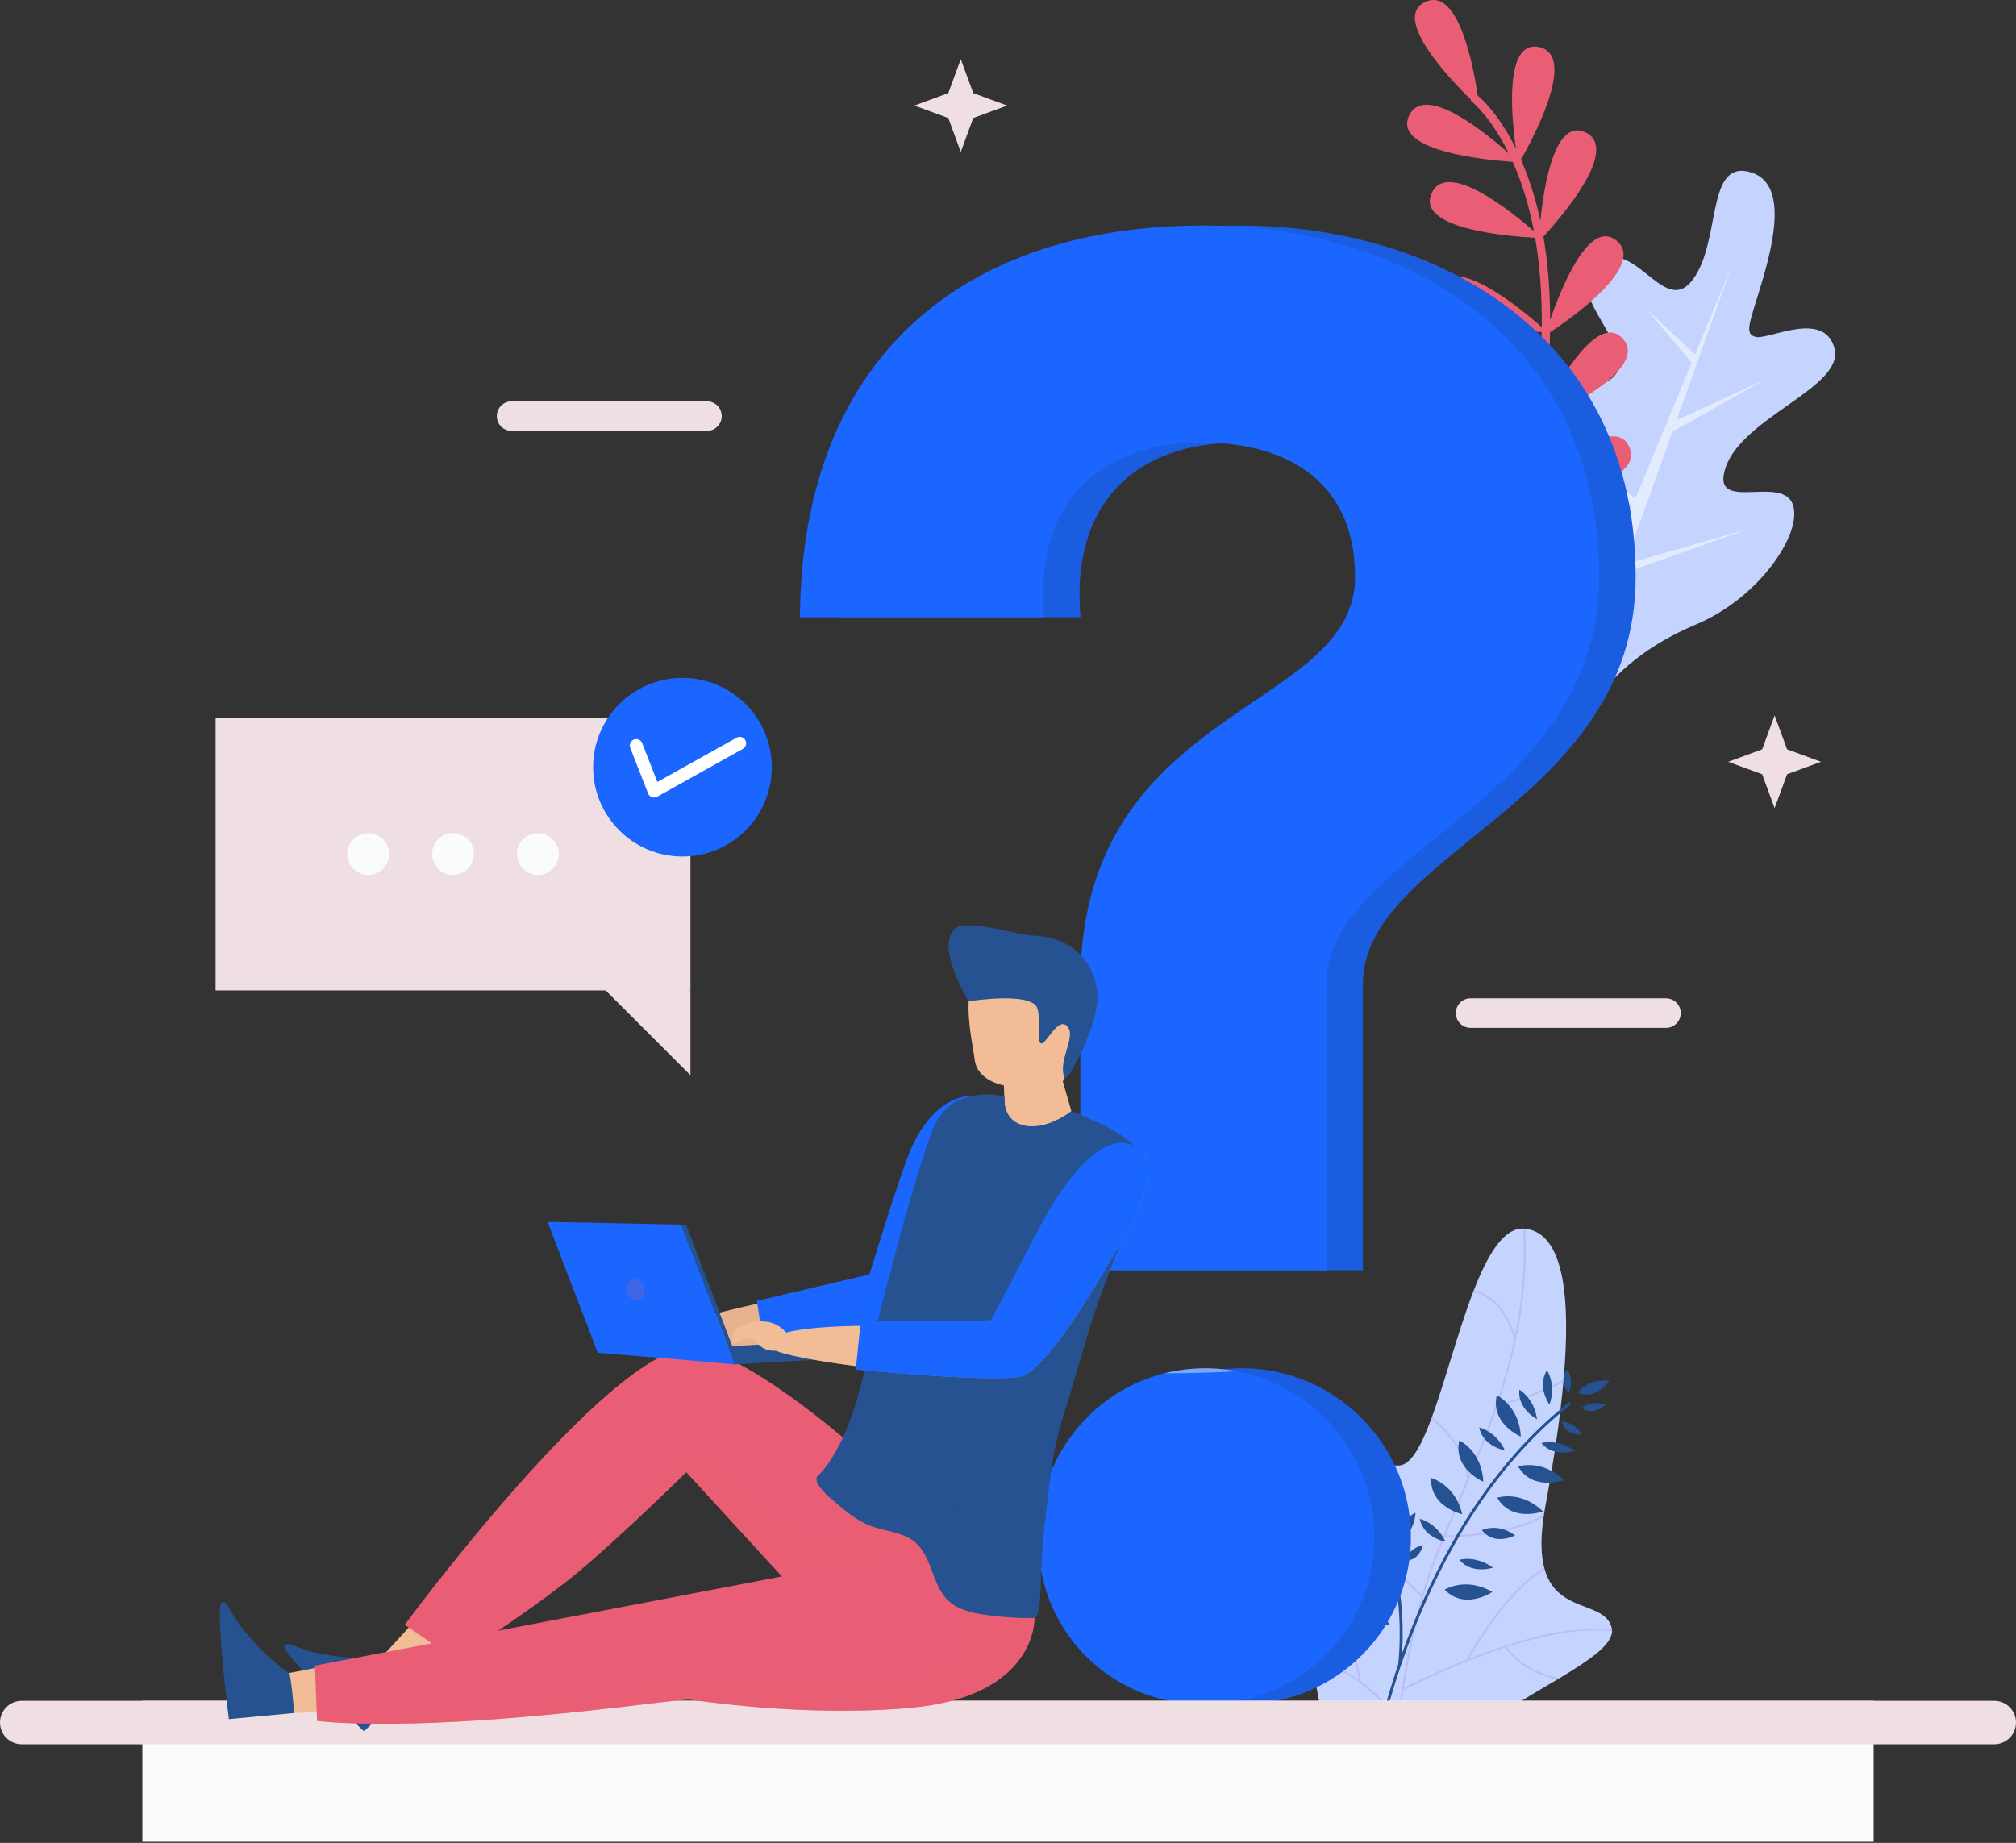 <svg width="432" height="395" viewBox="0 0 432 395" fill="none" xmlns="http://www.w3.org/2000/svg">
<rect x="0" y="0" width="432" height="395" fill="#333333" stroke="none"/>
<g clip-path="url(#clip0)">
<path d="M345.446 349.627C345.381 352.591 340.397 355.957 334.243 359.651C334.071 359.756 333.899 359.861 333.721 359.96C330.095 362.128 326.107 364.41 322.495 366.795C322.328 366.905 322.161 367.015 321.994 367.126C320.586 368.068 319.247 369.029 318.012 369.998C317.893 370.094 317.779 370.19 317.66 370.286C313.948 373.273 311.312 376.403 311.053 379.656C310.559 385.92 304.535 392.417 297.895 390.909C297.77 390.878 297.639 390.848 297.509 390.806C291.176 389.077 284.38 379.955 281.335 356.37C281.335 356.37 281.235 356.056 281.05 355.47C281.007 355.331 280.96 355.177 280.913 355.007C279.955 351.907 277.573 343.906 275.539 334.952C275.489 334.729 275.439 334.501 275.388 334.272C274.194 328.962 273.143 323.356 272.59 318.273C272.574 318.114 272.559 317.956 272.543 317.797C271.695 309.484 272.239 302.648 275.808 300.92C276.376 300.644 276.931 300.442 277.463 300.297C277.596 300.259 277.729 300.227 277.856 300.205C282.624 299.167 286.072 303.089 289.473 307.031C289.514 307.075 289.549 307.113 289.585 307.156C289.697 307.281 289.803 307.406 289.915 307.531C292.921 311.006 295.937 314.334 299.828 314.114C302.346 313.974 304.551 309.902 306.704 304.127C306.751 303.997 306.797 303.867 306.844 303.737C309.691 295.988 312.443 285.328 315.682 276.902C315.734 276.783 315.78 276.658 315.826 276.538C318.801 268.904 322.189 263.198 326.432 263.322C326.569 263.327 326.7 263.336 326.837 263.352L326.858 263.353C335.328 264.37 336.55 278.713 335.051 295.724C335.035 295.882 335.024 296.039 335.009 296.197C334.221 304.896 332.731 314.262 331.145 322.886C331.035 323.488 330.936 324.07 330.848 324.636C330.821 324.804 330.794 324.971 330.773 325.134C330.077 329.926 330.226 333.425 330.906 336.036C330.944 336.169 330.981 336.302 331.014 336.43C333.789 345.873 343.908 343.057 345.372 348.941C345.395 349.037 345.413 349.132 345.425 349.233C345.444 349.364 345.451 349.496 345.446 349.627Z" fill="#C5D4FF"/>
<path opacity="0.5" d="M322.84 353.022C323.656 354.135 327.222 358.468 334.243 359.651C334.071 359.756 333.899 359.861 333.721 359.96C326.643 358.601 323.124 354.112 322.446 353.151C319.686 354.047 317.018 355.026 314.555 356.006C314.533 356.047 314.516 356.073 314.516 356.079L314.449 356.045C306.863 359.063 301.229 362.021 300.751 362.274C299.972 367.338 299.387 372.25 298.957 376.656C299.719 376.092 301.809 374.604 304.479 373.13C305.488 371.668 310.679 365.175 322.496 366.796C322.329 366.906 322.162 367.016 321.995 367.127C312.019 365.916 307 370.619 305.311 372.69C309.196 370.652 314.276 368.939 318.013 370C317.894 370.096 317.78 370.192 317.661 370.288C313.835 369.209 308.668 371.313 304.726 373.476C304.67 373.558 304.637 373.615 304.631 373.62L304.548 373.57C301.368 375.332 299.032 377.091 298.902 377.187C298.351 382.954 298.054 387.807 297.895 390.911C297.77 390.88 297.639 390.85 297.509 390.808C297.731 386.321 298.254 378.287 299.4 369.12L299.282 369.174C299.232 369.083 294.49 359.847 281.05 355.472C281.007 355.333 280.96 355.179 280.913 355.009C285.114 356.349 288.483 358.161 291.143 360.033C289.787 349.316 279.921 339.04 275.54 334.954C275.49 334.731 275.44 334.503 275.389 334.274C279.599 338.138 290.355 349.019 291.586 360.348C296.465 363.893 298.826 367.583 299.458 368.674C300.54 360.138 302.166 350.661 304.607 342.171L304.585 342.202C304.467 342.098 299.203 337.47 293.34 330.646L293.261 330.659C293.261 330.654 293.253 330.601 293.244 330.532C290.817 327.704 288.297 324.503 285.995 321.094L286.004 321.295C285.983 321.3 285.524 321.31 284.761 321.284C282.382 321.203 277.039 320.735 272.592 318.275C272.576 318.116 272.561 317.958 272.545 317.799C277.95 320.903 284.874 320.919 285.87 320.906C281.508 314.407 277.973 307.162 277.464 300.299C277.597 300.261 277.73 300.229 277.857 300.207C278.586 310.47 286.198 321.623 293.147 329.817C292.685 326.376 290.838 312.749 289.474 307.033C289.515 307.077 289.55 307.115 289.586 307.158C289.698 307.283 289.804 307.408 289.916 307.533C291.381 313.69 293.351 328.328 293.619 330.371C299.011 336.642 303.892 341.056 304.721 341.79C305.491 339.155 306.337 336.618 307.272 334.237C308.877 330.15 310.614 326.031 312.3 322.052C312.965 320.478 313.631 318.894 314.296 317.309C314.441 311.381 309.602 306.509 306.706 304.129C306.753 303.999 306.799 303.869 306.846 303.739C309.64 306.011 314.34 310.656 314.675 316.4C318.563 307.043 322.259 297.426 324.464 287.032C324.265 286.229 322.125 278.242 315.684 276.904C315.736 276.785 315.782 276.66 315.828 276.54C321.52 277.752 323.937 283.952 324.64 286.2C326.109 279.005 326.847 271.437 326.434 263.324C326.571 263.329 326.702 263.338 326.839 263.354C327.53 277.194 324.887 289.455 321.01 300.957C322.54 300.588 329.562 298.799 335.053 295.725C335.037 295.883 335.026 296.04 335.011 296.198C329.109 299.437 321.607 301.23 320.864 301.4C319.001 306.869 316.87 312.171 314.689 317.392C314.688 317.434 314.692 317.471 314.69 317.513L314.638 317.511C313.983 319.08 313.324 320.644 312.664 322.207C311.707 324.466 310.737 326.773 309.778 329.095C311.759 329.094 323.707 328.876 330.85 324.636C330.823 324.804 330.796 324.971 330.775 325.134C323.278 329.404 310.992 329.489 309.617 329.49C308.945 331.116 308.278 332.753 307.642 334.381C304.468 342.456 302.3 352.362 300.829 361.791C302.095 361.128 307.378 358.437 314.28 355.696C315.242 353.911 322.533 340.882 330.909 336.036C330.947 336.169 330.984 336.302 331.017 336.43C323.247 340.986 316.418 352.666 314.858 355.469C324.173 351.804 336.265 348.16 345.428 349.233C345.45 349.365 345.456 349.497 345.451 349.629C338.75 348.824 330.453 350.584 322.84 353.022Z" fill="url(#paint0_linear)"/>
<path d="M309.761 330.445C307.776 326.271 304.24 325.54 304.24 325.54C305.067 329.639 309.761 330.445 309.761 330.445ZM301.082 334.472C304.19 334.603 304.939 331.154 304.939 331.154C301.74 331.897 301.082 334.472 301.082 334.472ZM313.328 324.551C311.844 318.118 306.668 316.79 306.668 316.79C306.396 323.037 313.328 324.551 313.328 324.551ZM286.463 320.344C282.078 318.744 279.296 321.3 279.296 321.3C282.894 323.869 286.463 320.344 286.463 320.344ZM298.953 318.307C295.289 321.199 296.004 324.908 296.004 324.908C300.079 323.196 298.953 318.307 298.953 318.307ZM303.318 324.235C299.523 325.994 299.832 330.745 299.832 330.745C303.43 327.844 303.318 324.235 303.318 324.235ZM291.707 315.878C289.839 318.58 291.086 320.928 291.086 320.928C293.474 318.934 291.707 315.878 291.707 315.878ZM335.801 293.514C333.832 295.923 336.144 298.59 336.144 298.59C337.468 295.585 335.801 293.514 335.801 293.514ZM344.847 295.955C340.214 295.385 338.08 298.502 338.08 298.502C342.164 300.194 344.847 295.955 344.847 295.955ZM331.495 293.701C329.234 297.219 332.041 301.066 332.041 301.066C333.524 296.688 331.495 293.701 331.495 293.701ZM317.851 317.58C317.561 310.985 312.714 308.737 312.714 308.737C311.31 314.831 317.851 317.58 317.851 317.58ZM322.494 310.874C320.509 306.7 316.973 305.969 316.973 305.969C317.801 310.068 322.494 310.874 322.494 310.874ZM329.366 304.19C328.723 299.613 325.569 297.856 325.569 297.856C325.13 302.015 329.366 304.19 329.366 304.19ZM325.885 307.917C325.595 301.322 320.747 299.074 320.747 299.074C319.344 305.167 325.885 307.917 325.885 307.917ZM319.92 336.003C316.182 333.284 312.727 334.331 312.727 334.331C315.412 337.538 319.92 336.003 319.92 336.003ZM317.54 327.963C320.254 331.452 324.681 329.093 324.681 329.093C320.936 326.308 317.54 327.963 317.54 327.963ZM330.288 309.302C332.973 312.508 337.481 310.974 337.481 310.974C333.744 308.255 330.288 309.302 330.288 309.302ZM320.827 321.018C323.979 326.418 330.628 323.939 330.628 323.939C325.898 319.334 320.827 321.018 320.827 321.018ZM325.309 314.315C328.461 319.715 335.109 317.236 335.109 317.236C330.379 312.631 325.309 314.315 325.309 314.315ZM290.398 325.092C285.759 324.578 283.663 327.721 283.663 327.721C287.767 329.363 290.398 325.092 290.398 325.092ZM338.944 301.776C341.477 303.581 343.986 301.099 343.986 301.099C340.9 299.976 338.944 301.776 338.944 301.776ZM334.68 304.702C335.403 307.728 338.925 307.506 338.925 307.506C337.337 304.631 334.68 304.702 334.68 304.702ZM289.594 337.121C293.698 338.763 296.329 334.492 296.329 334.492C291.69 333.979 289.594 337.121 289.594 337.121ZM309.567 340.727C313.92 345.216 319.782 341.218 319.782 341.218C314.087 337.878 309.567 340.727 309.567 340.727ZM290.06 341.049C293.374 343.975 297.287 340.837 297.287 340.837C293.091 338.794 290.06 341.049 290.06 341.049ZM293.472 329.232C290.3 328.378 288.506 330.339 288.506 330.339C291.184 331.921 293.472 329.232 293.472 329.232ZM297.819 348.16C293.621 343.065 288.396 344.185 288.396 344.185C290.94 349.898 297.819 348.16 297.819 348.16ZM336.696 300.979L336.318 300.494C318.82 314.126 308.27 334.338 302.501 348.893C301.756 350.773 301.071 352.608 300.439 354.385C300.615 351.538 300.73 346.658 300.021 341.465C298.552 330.712 294.228 323.517 287.513 320.66L287.272 321.227C302.445 327.684 299.874 354.465 299.628 356.72C295.58 368.661 294.106 377.391 294.089 377.496L294.696 377.596C294.713 377.492 296.177 368.822 300.201 356.948L300.222 356.95C300.223 356.946 300.227 356.912 300.234 356.851C301.068 354.393 302.01 351.803 303.073 349.12C308.813 334.635 319.307 314.525 336.696 300.979Z" fill="#275291"/>
<path d="M363.354 133.877C338.632 144.253 338.669 161.682 331.635 159.018C331.271 158.88 330.957 158.725 330.676 158.531C325.819 155.241 333.706 144.178 324.927 120.119C319.384 104.892 308.332 77.021 318.327 70.386C326.885 64.714 331.947 88.876 344.483 81.697C353.596 76.481 334.285 63.419 341.686 56.842C349.883 49.556 356.338 68.133 362.592 60.124C368.829 52.122 365.54 34.955 374.454 36.749C374.594 36.776 374.728 36.815 374.851 36.848C383.246 38.958 380.042 52.082 377.519 60.58C374.958 69.212 373.611 71.656 376.325 72.23C379.039 72.803 390.969 66.371 393.101 74.7C395.228 83.04 373.331 89.361 369.741 100.301C366.146 111.253 385.344 99.53 384.456 110.842C383.937 117.345 375.637 128.734 363.354 133.877Z" fill="#C5D4FF"/>
<path d="M374.799 113.33L348.208 120.947L358.401 92.469L358.416 92.499L378.138 81.386L359.265 90.053L371.169 56.795L363.252 75.922L352.91 66.419L362.508 77.722L350.43 106.903L327.589 87.724L349.725 108.607L334.646 145.415L338.136 146.761L347.464 123.024L374.799 113.33Z" fill="#E3EBFF"/>
<path d="M323.137 124.002C327.053 123.681 348.868 121.52 345.469 113.41C342.21 105.633 327.184 119.399 323.433 123.007C325.135 117.147 326.535 111.613 327.687 106.374C333.204 105.857 352.354 103.496 349.154 95.859C346.128 88.638 332.958 99.989 328.087 104.538C329.18 99.371 330.02 94.51 330.647 89.936C334.991 87.925 353.486 78.845 347.708 72.556C342.474 66.859 334.081 81.574 330.951 87.648C331.694 81.668 332.064 76.21 332.153 71.233C336.279 68.507 352.984 56.886 346.375 51.557C340.47 46.794 334.473 61.899 332.175 68.588C332.161 61.653 331.591 55.726 330.73 50.717C334.292 46.845 347.308 31.917 339.717 28.362C333.142 25.283 330.824 39.897 330.078 47.334C329.873 46.377 329.659 45.453 329.436 44.574C328.413 40.539 327.192 37.119 325.919 34.203C328.232 30.163 338.178 11.88 329.784 10.094C322.302 8.502 323.868 24.966 324.841 31.874C321.183 24.454 317.408 21.111 316.659 20.499C315.711 14.055 312.508 -2.904 305.397 0.428C298.217 3.793 310.497 16.76 315.114 21.288C315.156 21.489 315.257 21.68 315.433 21.816C315.489 21.86 319.468 25.043 323.304 32.861C318.336 28.435 305.248 17.742 301.951 24.785C298.299 32.587 319.541 34.391 324.162 34.69C325.465 37.619 326.716 41.1 327.748 45.218C328.086 46.566 328.403 48.013 328.696 49.548C324.048 45.483 310.061 34.112 306.777 41.426C303.296 49.179 323.956 50.713 328.953 50.97C329.867 56.26 330.449 62.609 330.376 70.125C326.232 66.441 311.448 54.051 308.046 61.599C304.515 69.434 325.674 70.945 330.365 71.182C330.272 76.379 329.862 82.127 329.039 88.447C325.331 84.409 311.804 70.497 307.649 77.685C303.344 85.132 324.284 88.763 328.903 89.466C328.227 94.44 327.292 99.766 326.052 105.461C322.876 101.605 309.615 86.279 305.014 93.394C300.268 100.733 321.764 105.439 325.876 106.263C324.735 111.416 323.354 116.857 321.678 122.618C318.443 118.696 305.255 103.499 300.671 110.589C295.959 117.876 317.107 122.564 321.434 123.438C320.334 127.179 319.121 131.042 317.772 135.046C317.63 135.467 317.818 135.919 318.195 136.122C318.239 136.146 318.286 136.167 318.335 136.183C318.804 136.342 319.313 136.089 319.472 135.62C320.821 131.617 322.034 127.75 323.137 124.002Z" fill="#EA5E75"/>
<path d="M302.098 325.33C301.975 324.221 301.796 323.124 301.572 322.038C298.414 306.977 285.772 295.264 270.263 293.506C257.374 292.05 245.65 297.448 238.271 306.63C231.687 314.827 228.585 326.036 231.239 338.04C234.139 351.119 244.475 361.466 257.554 364.355C283.006 369.987 304.853 349.73 302.098 325.33ZM265.694 48.339C215.471 48.339 179.661 75.505 179.246 132.312H231.529C229.468 108.438 242.637 94.855 265.694 94.855C281.741 94.855 298.213 101.854 298.213 123.667C298.213 152.894 239.346 150.833 239.346 210.943V272.274H292.043V210.943C292.043 182.534 350.496 172.243 350.496 123.667C350.495 71.799 308.089 48.339 265.694 48.339Z" fill="#1B5DE1"/>
<path d="M257.852 48.339C207.632 48.339 171.822 75.509 171.412 132.309H223.692C221.632 108.439 234.802 94.859 257.852 94.859C273.902 94.859 290.372 101.849 290.372 123.669C290.372 142.169 266.782 148.129 249.472 165.259C239.432 175.189 231.502 188.879 231.502 210.939V272.279H284.202V210.939C284.202 182.539 342.662 172.239 342.662 123.669C342.662 71.799 300.252 48.339 257.852 48.339ZM294.262 325.329C294.132 324.219 293.962 323.119 293.732 322.039C290.752 307.859 279.372 296.639 265.102 293.919C264.222 293.749 263.332 293.609 262.422 293.509C257.902 292.999 253.532 293.329 249.442 294.369C241.852 296.289 235.222 300.659 230.432 306.629C223.852 314.829 220.742 326.039 223.402 338.039C226.302 351.119 236.632 361.469 249.712 364.359C275.172 369.989 297.012 349.729 294.262 325.329Z" fill="#1A66FF"/>
<path d="M147.954 153.814H46.197V212.282H147.954V153.814Z" fill="#EFDFE3"/>
<path d="M115.259 187.533C117.736 187.533 119.744 185.525 119.744 183.048C119.744 180.571 117.736 178.563 115.259 178.563C112.782 178.563 110.774 180.571 110.774 183.048C110.774 185.525 112.782 187.533 115.259 187.533Z" fill="#F9FBFC"/>
<path d="M97.075 187.533C99.552 187.533 101.56 185.525 101.56 183.048C101.56 180.571 99.552 178.563 97.075 178.563C94.598 178.563 92.59 180.571 92.59 183.048C92.59 185.525 94.598 187.533 97.075 187.533Z" fill="#F9FBFC"/>
<path d="M78.892 187.533C81.369 187.533 83.377 185.525 83.377 183.048C83.377 180.571 81.369 178.563 78.892 178.563C76.415 178.563 74.407 180.571 74.407 183.048C74.407 185.525 76.415 187.533 78.892 187.533Z" fill="#F9FBFC"/>
<path d="M147.954 212.282V230.459L127.153 209.658L147.954 212.282Z" fill="#EFDFE3"/>
<path d="M401.495 364.541H30.504V394.76H401.495V364.541Z" fill="#F9FBFC"/>
<path d="M427.342 373.857H4.658C2.085 373.857 0 371.771 0 369.199C0 366.626 2.086 364.541 4.658 364.541H427.342C429.915 364.541 432 366.627 432 369.199C432 371.772 429.915 373.857 427.342 373.857Z" fill="#EFDFE3"/>
<path d="M146.239 183.584C156.812 183.584 165.384 175.013 165.384 164.439C165.384 153.866 156.812 145.294 146.239 145.294C135.665 145.294 127.094 153.866 127.094 164.439C127.094 175.013 135.665 183.584 146.239 183.584Z" fill="#1A66FF"/>
<path d="M140.153 170.939C139.997 170.939 139.84 170.912 139.689 170.858C139.316 170.724 139.019 170.435 138.875 170.066L135.058 160.287C134.782 159.581 135.131 158.786 135.837 158.511C136.539 158.237 137.337 158.584 137.612 159.29L140.857 167.603L157.848 158.114C158.508 157.745 159.344 157.982 159.713 158.643C160.082 159.304 159.846 160.14 159.184 160.509L140.819 170.765C140.614 170.88 140.384 170.939 140.153 170.939Z" fill="white"/>
<path d="M380.275 153.341L382.946 160.611L390.216 163.281L382.946 165.952L380.275 173.222L377.605 165.952L370.335 163.281L377.605 160.611L380.275 153.341Z" fill="#EFDFE3"/>
<path d="M205.88 12.686L208.551 19.955L215.821 22.626L208.551 25.297L205.88 32.566L203.209 25.297L195.94 22.626L203.209 19.955L205.88 12.686Z" fill="#EFDFE3"/>
<path d="M189.578 275.07C188.747 274.558 187.749 274.363 186.788 274.534C178.784 275.959 138.428 283.365 137.346 287.998C136.145 293.142 189.909 285.541 191.093 282.997C192.181 280.659 194.32 277.989 189.578 275.07Z" fill="#E8B28E"/>
<path d="M209.445 236.533C211.162 238.028 211.668 240.482 211.039 242.669C208.217 252.494 198.216 285.269 190.812 283.725C182.109 281.91 192.714 253.359 196.832 245.479C200.264 238.913 205.295 232.919 209.445 236.533Z" fill="#F2BC97"/>
<path d="M212.057 244.773C211.184 247.628 210.008 249.991 210.008 249.991C210.008 249.991 199.538 281.3 193.861 283.786C188.184 286.272 163.694 288.579 163.694 288.579L163.481 287.191L162.182 278.826L186.314 273.149C186.314 273.149 192.585 252.545 195.015 246.711C198.218 239.007 203.615 234.371 209.292 234.908C213.949 235.345 213.322 240.585 212.057 244.773Z" fill="#1A66FF"/>
<path opacity="0.3" d="M212.057 244.773C211.184 247.628 210.008 249.991 210.008 249.991C210.008 249.991 199.538 281.3 193.861 283.786C188.184 286.272 163.694 288.579 163.694 288.579L163.481 287.191L163.548 287.157C168.587 285.141 173.817 283.697 179.136 282.644C184.701 281.547 186.717 279.654 189.841 270.942C194.007 259.33 201.028 239.845 201.028 239.845L212.057 244.773Z" fill="#1A66FF"/>
<path d="M216.159 348.429C217.303 353.51 213.628 358.654 208.218 359.637C203.913 360.419 198.085 360.853 190.622 360.126C171.989 358.311 149.802 361.082 146.434 354.501C143.067 347.919 154.471 341.387 172.736 339.793C189.245 338.351 208.59 332.386 211.995 336.734C213.719 338.936 215.158 343.984 216.159 348.429Z" fill="#F2BC97"/>
<path d="M195.327 340.568C192.541 344.968 186.305 346.006 181.785 342.873C178.189 340.381 173.763 336.565 169.002 330.771C157.116 316.307 139.473 302.571 141.749 295.536C144.024 288.502 156.836 291.249 170.874 303.042C183.563 313.701 201.326 323.874 200.657 329.355C200.318 332.133 197.765 336.719 195.327 340.568Z" fill="#F2BC97"/>
<path d="M234.006 215.54C233.914 221.687 227.749 231.758 227.749 231.758L229.572 238.136L227.929 244.18L218.058 248.98L215.401 239.061L215.312 237L215.12 232.635C215.12 232.635 209.347 231.719 208.839 227.002C208.352 222.264 203.369 205.113 216.87 203.074C230.371 201.036 234.127 209.396 234.006 215.54Z" fill="#F2BC97"/>
<path opacity="0.5" d="M219.28 232.499C219.118 232.554 216.16 233.604 215.312 237L215.12 232.635C215.119 232.636 215.945 232.689 219.28 232.499Z" fill="#F2BC97"/>
<path d="M207.508 214.62C207.508 214.62 221.397 212.363 222.338 216.266C223.279 220.169 222.05 223.3 223.102 223.637C224.154 223.975 226.722 217.752 228.713 219.98C230.704 222.207 226.629 227.249 228.087 230.998C228.623 232.376 235.29 219.887 235.175 213.808C235.059 207.729 231.065 200.908 221.476 200.535C217.832 200.393 207.36 196.899 204.812 198.927C200.655 202.233 206.075 211.984 207.508 214.62Z" fill="#275291"/>
<path d="M147.052 291.011C163.88 294.199 103.707 349.894 87.577 360.124C71.447 370.353 89.072 348.188 108.859 325.568C128.646 302.948 140.431 289.757 147.052 291.011Z" fill="#F2BC97"/>
<path d="M81.679 355.272L88.917 347.418L94.841 355.332L87.988 361.177" fill="#F2BC97"/>
<path d="M81.679 355.272C81.679 355.272 77.649 355.944 70.169 354.702C62.689 353.459 62.327 351.628 60.988 352.701C59.648 353.774 78.012 371.102 78.012 371.102L87.988 361.178C87.988 361.177 81.948 355.023 81.679 355.272Z" fill="#275291"/>
<path d="M151.272 348.967C162.471 361.925 81.029 367.003 62.035 364.989C43.041 362.975 70.312 357.71 99.873 352.293C129.435 346.875 146.866 343.869 151.272 348.967Z" fill="#F2BC97"/>
<path d="M63.053 367.154L73.296 366.711L71.506 356.755L61.941 358.584" fill="#F2BC97"/>
<path d="M61.941 358.584C61.941 358.584 58.404 356.54 53.422 350.823C48.44 345.106 49.326 343.464 47.61 343.439C45.894 343.415 49.043 368.466 49.043 368.466L63.053 367.153C63.053 367.154 62.307 358.563 61.941 358.584Z" fill="#275291"/>
<path d="M215.159 331.495L177.027 348.225L169.188 339.664L147.065 315.535C147.065 315.535 132.756 329.587 123.719 337.071C122.484 338.098 121.175 339.138 119.83 340.165C109.655 348.004 97.425 355.55 97.425 355.55L86.724 348.249C86.724 348.249 130.078 289.474 147.713 288.948C158.609 288.63 182.347 309.579 182.347 309.579L209.9 327.984L210.56 328.424L215.159 331.495Z" fill="#EA5E75"/>
<path opacity="0.5" d="M210.818 328.267L210.561 328.426L185.625 343.26L169.188 339.665L147.065 315.536C147.065 315.536 132.756 329.588 123.719 337.072C122.484 338.099 121.175 339.139 119.83 340.166C134.738 326.787 145.108 311.048 147.811 310.558C151.321 309.922 160.102 321.723 169.824 327.618C179.559 333.525 186.297 324.433 186.297 324.433L209.9 327.984L210.818 328.267Z" fill="#EA5E75"/>
<path d="M194.993 366.056C171.781 368.135 148.496 364.295 147.714 364.295C144.522 364.295 133.124 366.154 113.386 367.903C81.516 370.728 67.941 368.845 67.941 368.845L67.929 368.539L67.819 365.775L67.477 357.006L201.403 331.422L214.574 341.413L221.667 346.782C221.665 346.782 222.374 363.61 194.993 366.056Z" fill="#EA5E75"/>
<path opacity="0.5" d="M194.993 366.056C171.781 368.135 148.496 364.295 147.714 364.295C144.522 364.295 133.124 366.154 113.386 367.903C81.516 370.728 67.941 368.845 67.941 368.845L67.929 368.539C116.774 368.845 141.159 360.675 148.216 359.758C155.321 358.816 187.925 361.91 198.736 358.682C209.559 355.429 206 344.606 206 344.606L214.573 341.414L221.666 346.783C221.665 346.782 222.374 363.61 194.993 366.056Z" fill="#EA5E75"/>
<path d="M232.616 287.572L232.549 287.751C230.376 295.377 228.406 301.793 227.555 304.525C226.715 307.257 226.099 310.09 225.629 312.968C224.89 317.324 224.465 321.758 223.938 326.058C223.356 330.616 223.244 334.871 223.098 336.394C222.997 337.536 223.176 346.741 221.676 346.797C218.182 346.853 213.479 346.54 210.052 345.935C207.611 345.498 205.114 344.826 203.322 343.192C199.694 339.877 199.84 333.719 196.111 330.55C193.491 328.355 189.762 328.254 186.582 327.056C183.458 325.858 180.86 323.618 178.352 321.423C177.758 320.941 177.187 320.438 176.672 319.889C175.978 319.161 174.858 317.929 174.97 316.91L175.071 316.518C175.183 316.283 175.62 315.992 175.788 315.801C176.706 314.815 177.501 313.685 178.218 312.554C180.054 309.643 181.454 306.474 182.585 303.204C183.391 300.942 184.052 298.635 184.634 296.34C185.093 294.56 185.575 292.746 186.034 290.864C186.045 290.797 186.068 290.741 186.079 290.674C186.169 290.327 186.258 289.968 186.348 289.61L186.964 287.314C187.289 286.026 187.636 284.75 187.961 283.473C188.375 281.838 188.812 280.181 189.249 278.557C189.316 278.255 189.395 277.963 189.462 277.672C189.809 276.295 190.19 274.917 190.548 273.585C191.309 270.718 192.049 267.885 192.776 265.198C195.631 254.526 198.397 245.893 199.651 242.657C200.939 239.343 202.686 237.215 204.881 236.062C205.027 235.995 205.183 235.905 205.318 235.872C206.841 235.144 208.465 234.786 209.898 234.663C210.278 234.618 210.637 234.585 210.962 234.573C211.746 234.55 212.463 234.584 213.056 234.663C214.433 234.786 215.262 235.032 215.262 235.032C215.262 235.032 214.657 239.925 219.103 241.135C224.153 242.535 229.584 238.134 229.584 238.134C229.584 238.134 232.171 239.075 235.205 240.542C236.739 241.259 244.085 244.741 244.846 248.414C246.121 254.549 237.342 271.032 232.616 287.572Z" fill="#275291"/>
<path opacity="0.3" d="M238.529 268.916C238.529 268.916 227.578 293.775 220.344 296.082C214.476 297.952 192.327 297.717 182.585 303.204C183.391 300.942 184.052 298.635 184.634 296.34C185.093 294.56 185.575 292.746 186.034 290.864C186.045 290.797 186.068 290.741 186.079 290.674L214.981 285.232L238.529 268.916Z" fill="#275291"/>
<path opacity="0.3" d="M225.624 312.967C224.89 317.321 224.462 321.76 223.936 326.053C223.349 330.615 223.239 334.871 223.092 336.399C222.994 337.536 223.178 346.745 221.673 346.794C218.175 346.855 213.479 346.537 210.043 345.938C207.609 345.498 205.114 344.825 203.317 343.186C199.685 339.872 199.832 333.72 196.102 330.553C193.485 328.352 189.755 328.254 186.575 327.055C183.457 325.857 180.852 323.618 178.345 321.417C177.758 320.94 177.183 320.439 176.67 319.888C175.973 319.154 174.86 317.931 174.97 316.904L175.068 316.513C175.067 316.514 213.994 333.195 225.624 312.967Z" fill="#275291"/>
<path d="M243.955 247.268C245.542 249.205 246.148 251.641 245.064 253.899C240.198 264.038 223.329 297.754 215.581 294.719C206.473 291.151 223.222 262.129 229.136 254.338C234.066 247.845 240.117 242.586 243.955 247.268Z" fill="#F2BC97"/>
<path d="M117.344 261.906L128.093 289.961C128.093 289.961 157.357 292.286 157.555 292.522L145.978 262.486C145.978 262.486 116.91 261.868 117.344 261.906Z" fill="#1A66FF"/>
<path d="M178.984 291.224L157.481 292.42L156.786 290.617L155.995 288.571L178.76 287.315L178.878 289.276L178.984 291.224Z" fill="#275291"/>
<path d="M145.978 262.486L147.061 262.58L158.386 292.376L157.487 292.415L145.978 262.486Z" fill="#275291"/>
<path d="M134.385 277.071C134.831 278.289 135.995 278.982 136.984 278.619C137.973 278.256 138.414 276.976 137.968 275.758C137.522 274.54 136.358 273.847 135.369 274.21C134.379 274.572 133.939 275.853 134.385 277.071Z" fill="#4265E5"/>
<path d="M221.026 291.043C220.802 291.693 220.421 292.286 219.985 292.846C219.57 293.361 219.145 293.865 218.764 294.346C217.868 295.511 202.964 294.917 188.776 293.405C186.984 293.215 185.204 293.013 183.468 292.8C183.289 292.778 183.11 292.755 182.931 292.733C178.34 292.151 174.062 291.456 170.647 290.717L170.322 290.65C168.71 290.292 167.489 289.967 166.604 289.631C166.593 289.631 166.593 289.631 166.582 289.631C164.801 288.981 164.387 288.332 164.79 287.515C165.731 285.533 172.908 284.391 183.345 284.189C183.681 284.189 184.006 284.178 184.342 284.178C186.044 284.156 187.78 284.144 189.527 284.133C200.848 284.111 212.348 284.57 216.324 284.76C217.343 284.805 218.317 285.23 219.056 285.947C219.157 286.059 219.269 286.16 219.37 286.283C221.261 288.232 221.474 289.744 221.026 291.043Z" fill="#F2BC97"/>
<path opacity="0.5" d="M242.772 261.581C242.772 261.581 225.617 293.752 218.641 295.051C211.665 296.361 183.39 293.517 183.39 293.517L183.468 292.8C183.289 292.778 183.11 292.755 182.931 292.733C178.34 292.151 174.062 291.456 170.647 290.717L170.322 290.65C168.71 290.292 167.489 289.967 166.604 289.631C167.511 289.721 174.779 290.426 183.625 291.176C197.902 292.352 216.3 293.617 218.865 292.464C219.548 292.162 220.265 291.691 221.026 291.042C225.012 287.716 230.107 279.867 237.33 267.762C244.72 255.366 244.62 248.233 244.44 246.497C248.82 250.663 242.772 261.581 242.772 261.581Z" fill="#F2BC97"/>
<path d="M242.772 261.581C242.772 261.581 225.617 293.752 218.641 295.051C211.665 296.361 183.39 293.517 183.39 293.517L183.468 292.8L183.625 291.176L184.342 284.177L184.454 283.113C184.454 283.113 211.777 283.113 212.258 282.99C212.728 282.867 223.131 261.58 226.569 256.496C229.424 252.252 234.855 245.018 240.32 244.94C241.417 244.929 242.515 245.197 243.601 245.847C243.915 246.037 244.195 246.25 244.441 246.497C244.699 246.732 244.912 247.001 245.079 247.281C248.148 251.884 242.772 261.581 242.772 261.581Z" fill="#1A66FF"/>
<path d="M169.61 287.281C169.61 287.281 167.932 283.754 164.335 283.308C160.709 282.858 158.383 284.231 157.485 285.329C156.718 286.268 156.461 288.317 157.403 287.954C158.345 287.591 160.866 286.019 161.965 287.512C164.349 290.753 167.847 289.086 167.847 289.086L169.61 287.281Z" fill="#F2BC97"/>
<path opacity="0.3" d="M244.808 246.893C244.698 246.754 244.576 246.621 244.441 246.498C244.195 246.252 243.915 246.039 243.601 245.848C242.515 245.198 241.417 244.93 240.32 244.941C245.023 246.318 243.243 253.418 243.243 253.418L243.27 253.408C242.208 256.802 240.264 261.398 236.741 267.307C234.686 270.751 230.337 273.999 228.671 276.801C224.482 283.847 223.879 288.663 221.026 291.043C220.265 291.693 219.548 292.163 218.865 292.465C216.301 293.618 197.902 292.353 183.625 291.177L183.468 292.801L183.39 293.518C183.39 293.518 211.665 296.362 218.641 295.052C225.617 293.753 242.772 261.582 242.772 261.582C242.772 261.582 248.459 251.312 244.808 246.893Z" fill="#1A66FF"/>
<path d="M356.994 220.302H315.127C313.378 220.302 311.961 218.884 311.961 217.136C311.961 215.387 313.379 213.97 315.127 213.97H356.994C358.743 213.97 360.16 215.388 360.16 217.136C360.161 218.884 358.743 220.302 356.994 220.302Z" fill="#EFDFE3"/>
<path d="M151.489 92.354H109.622C107.873 92.354 106.456 90.936 106.456 89.188C106.456 87.439 107.874 86.022 109.622 86.022H151.489C153.238 86.022 154.655 87.44 154.655 89.188C154.655 90.936 153.237 92.354 151.489 92.354Z" fill="#EFDFE3"/>
<path opacity="0.5" d="M262.422 293.509C263.332 293.609 264.222 293.749 265.102 293.919C260.062 294.189 254.762 294.329 249.442 294.369C253.532 293.329 257.902 292.999 262.422 293.509Z" fill="#DCE8EF"/>
</g>
<defs>
<linearGradient id="paint0_linear" x1="272.27" y1="325.751" x2="346.177" y2="328.28" gradientUnits="userSpaceOnUse">
<stop stop-color="#A8ACF3"/>
<stop offset="0.806" stop-color="#A9A9F0"/>
<stop offset="1" stop-color="#B2B1F0"/>
</linearGradient>
<clipPath id="clip0">
<rect width="432" height="394.76" fill="white"/>
</clipPath>
</defs>
</svg>
